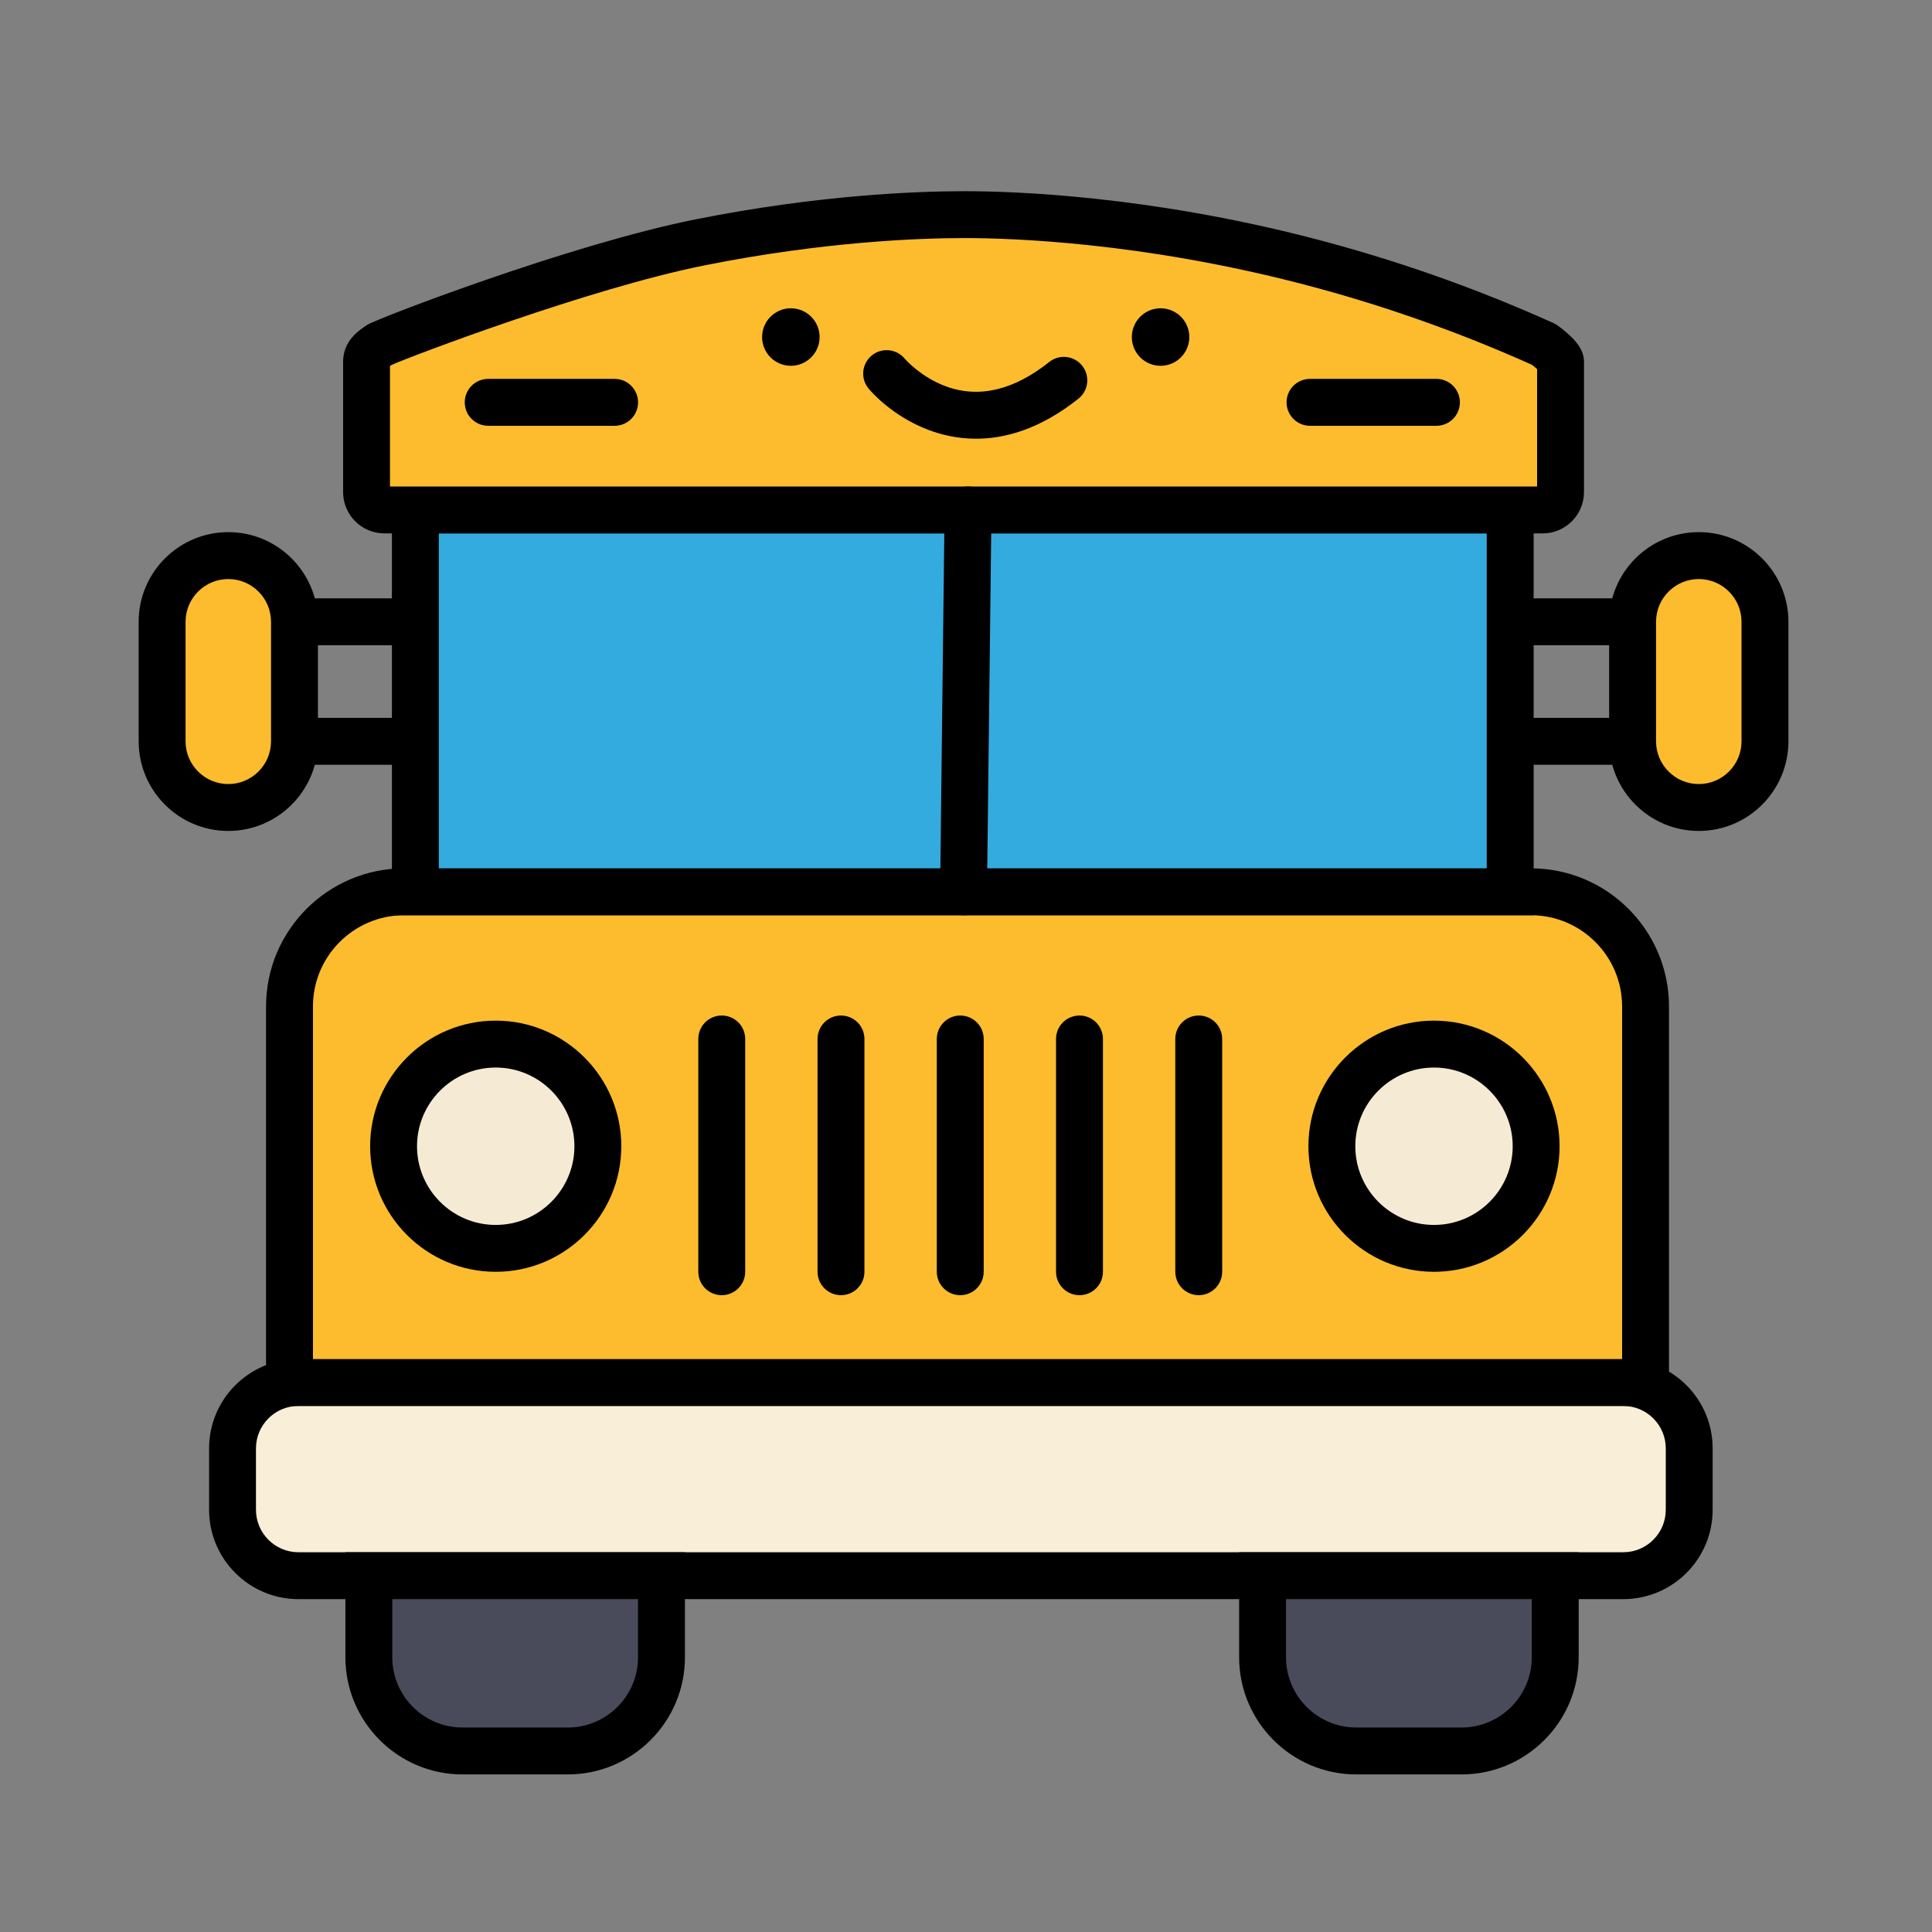 <?xml version="1.0" standalone="no"?><!DOCTYPE svg PUBLIC "-//W3C//DTD SVG 1.1//EN" "http://www.w3.org/Graphics/SVG/1.1/DTD/svg11.dtd"><svg t="1660299153488" class="icon" viewBox="0 0 1024 1024" version="1.1" xmlns="http://www.w3.org/2000/svg" p-id="3305" xmlns:xlink="http://www.w3.org/1999/xlink" width="200" height="200"><rect x="0" y="0" width="1024" height="1024" fill="#808080" stroke="none"/><defs><style type="text/css">@font-face { font-family: feedback-iconfont; src: url("//at.alicdn.com/t/font_1031158_u69w8yhxdu.woff2?t=1630033759944") format("woff2"), url("//at.alicdn.com/t/font_1031158_u69w8yhxdu.woff?t=1630033759944") format("woff"), url("//at.alicdn.com/t/font_1031158_u69w8yhxdu.ttf?t=1630033759944") format("truetype"); }
</style></defs><path d="M860.39 835.15H158.17c-19.29 0-34.92-15.64-34.92-34.92v-32.54c0-19.29 15.64-34.92 34.92-34.92h702.22c19.29 0 34.92 15.64 34.92 34.92v32.54c0.01 19.28-15.63 34.92-34.92 34.92z" fill="#F9EED8" p-id="3306"></path><path d="M860.39 847.57H158.17c-26.11 0-47.35-21.24-47.35-47.35v-32.54c0-26.11 21.24-47.35 47.35-47.35h702.22c26.11 0 47.35 21.24 47.35 47.35v32.54c0.01 26.11-21.24 47.35-47.35 47.35zM158.17 745.18c-12.4 0-22.5 10.09-22.5 22.5v32.54c0 12.4 10.09 22.5 22.5 22.5h702.22c12.4 0 22.5-10.09 22.5-22.5v-32.54c0-12.4-10.09-22.5-22.5-22.5H158.17z" p-id="3307"></path><path d="M872.18 732.76H153.44V533.44c0-33.56 27.21-60.77 60.77-60.77H811.4c33.56 0 60.77 27.21 60.77 60.77v199.32z" fill="#FDBC2D" p-id="3308"></path><path d="M884.6 745.18H141.01V533.44c0-40.36 32.84-73.2 73.2-73.2H811.4c40.36 0 73.2 32.84 73.2 73.2v211.74z m-718.73-24.85h693.88V533.44c0-26.66-21.69-48.35-48.35-48.35H214.22c-26.66 0-48.35 21.69-48.35 48.35v186.89z" p-id="3309"></path><path d="M220.15 270.28h580.28v202.39H220.15z" fill="#33ABDF" p-id="3310"></path><path d="M812.86 485.1H207.72V257.85h605.14V485.1z m-580.29-24.86H788V282.71H232.57v177.53z" p-id="3311"></path><path d="M817.64 270.28H203.75c-5.23 0-9.48-4.24-9.48-9.48v-69.04c0-4.45 3.62-6.89 7.2-9.2 3.08-1.99 104.09-41.02 169.47-54.09 71.36-14.26 126.28-14.72 140.12-14.72 16.25-0.01 88.32 0.55 180.73 24.37a781.94 781.94 0 0 1 125.85 44.17c0.63 0 9.48 6.86 9.48 9.48v69.04c0 5.23-4.25 9.47-9.48 9.47z" fill="#FDBC2D" p-id="3312"></path><path d="M817.64 282.71H203.75c-12.08 0-21.9-9.83-21.9-21.9v-69.04c0-11.33 8.71-16.94 12.89-19.64 5.02-3.24 107.22-42.53 173.77-55.83 65.01-12.99 117.21-14.95 142.55-14.96h0.21c26.5 0 97.01 2.43 183.63 24.76 43.44 11.2 86.16 26.16 126.99 44.48 2.32 0.85 5.01 2.64 9 6.2 4.28 3.82 8.66 8.58 8.66 15v69.04c-0.01 12.06-9.83 21.89-21.91 21.89zM206.7 257.85h607.99v-62.22c-0.9-0.82-1.96-1.71-2.72-2.27-39.63-17.8-81.11-32.34-123.28-43.21-83.87-21.62-151.87-23.97-177.42-23.97h-0.2c-24.42 0.01-74.77 1.91-137.69 14.48-61.13 12.22-156.51 48.55-165.73 52.71-0.3 0.2-0.63 0.42-0.95 0.63v63.85z" p-id="3313"></path><path d="M262.74 607.52m-54.13 0a54.13 54.13 0 1 0 108.26 0 54.13 54.13 0 1 0-108.26 0Z" fill="#F5EAD4" p-id="3314"></path><path d="M262.74 674.08c-36.7 0-66.56-29.86-66.56-66.56s29.86-66.56 66.56-66.56 66.56 29.86 66.56 66.56-29.86 66.56-66.56 66.56z m0-108.26c-23 0-41.71 18.71-41.71 41.71s18.71 41.71 41.71 41.71 41.71-18.71 41.71-41.71-18.71-41.71-41.71-41.71z" p-id="3315"></path><path d="M760.05 607.52m-54.13 0a54.13 54.13 0 1 0 108.26 0 54.13 54.13 0 1 0-108.26 0Z" fill="#F5EAD4" p-id="3316"></path><path d="M760.05 674.08c-36.7 0-66.56-29.86-66.56-66.56s29.86-66.56 66.56-66.56 66.56 29.86 66.56 66.56-29.86 66.56-66.56 66.56z m0-108.26c-23 0-41.71 18.71-41.71 41.71s18.71 41.71 41.71 41.71 41.71-18.71 41.71-41.71-18.71-41.71-41.71-41.71zM382.54 686.47c-6.86 0-12.43-5.56-12.43-12.43V550.68c0-6.86 5.56-12.43 12.43-12.43s12.43 5.56 12.43 12.43v123.36c-0.01 6.87-5.57 12.43-12.43 12.43zM445.74 686.47c-6.86 0-12.43-5.56-12.43-12.43V550.68c0-6.86 5.56-12.43 12.43-12.43s12.43 5.56 12.43 12.43v123.36c0 6.87-5.56 12.43-12.43 12.43zM508.95 686.47c-6.86 0-12.43-5.56-12.43-12.43V550.68c0-6.86 5.56-12.43 12.43-12.43 6.86 0 12.43 5.56 12.43 12.43v123.36c-0.01 6.87-5.57 12.43-12.43 12.43zM572.15 686.47c-6.86 0-12.43-5.56-12.43-12.43V550.68c0-6.86 5.56-12.43 12.43-12.43s12.43 5.56 12.43 12.43v123.36c0 6.87-5.56 12.43-12.43 12.43zM635.36 686.47c-6.86 0-12.43-5.56-12.43-12.43V550.68c0-6.86 5.56-12.43 12.43-12.43s12.43 5.56 12.43 12.43v123.36c-0.01 6.87-5.57 12.43-12.43 12.43z" p-id="3317"></path><path d="M300.96 928.05h-55.81c-27.42 0-49.65-22.23-49.65-49.65v-43.26h155.1v43.26c0 27.42-22.23 49.65-49.64 49.65z" fill="#494B5A" p-id="3318"></path><path d="M300.95 940.48h-55.81c-34.23 0-62.07-27.85-62.07-62.07v-55.68h179.96v55.68c0 34.22-27.85 62.07-62.08 62.07z m-93.03-92.91v30.83c0 20.52 16.7 37.22 37.22 37.22h55.81c20.52 0 37.22-16.7 37.22-37.22v-30.83H207.92z" p-id="3319"></path><path d="M774.65 928.05h-55.81c-27.42 0-49.65-22.23-49.65-49.65v-43.26h155.1v43.26c0.01 27.42-22.22 49.65-49.64 49.65z" fill="#494B5A" p-id="3320"></path><path d="M774.65 940.48h-55.81c-34.23 0-62.07-27.85-62.07-62.07v-55.68h179.96v55.68c0 34.22-27.85 62.07-62.08 62.07z m-93.03-92.91v30.83c0 20.52 16.7 37.22 37.22 37.22h55.81c20.52 0 37.22-16.7 37.22-37.22v-30.83H681.62zM510.7 485.1h-0.15c-6.86-0.08-12.36-5.71-12.28-12.57l2.38-202.39c0.08-6.81 5.63-12.28 12.42-12.28h0.15c6.86 0.08 12.36 5.71 12.28 12.57l-2.38 202.39c-0.08 6.81-5.63 12.28-12.42 12.28zM761.34 225.68h-67c-6.86 0-12.43-5.56-12.43-12.43s5.56-12.43 12.43-12.43h67c6.86 0 12.43 5.56 12.43 12.43s-5.57 12.43-12.43 12.43zM325.76 225.68h-67c-6.86 0-12.43-5.56-12.43-12.43s5.56-12.43 12.43-12.43h67c6.86 0 12.43 5.56 12.43 12.43s-5.57 12.43-12.43 12.43zM517.35 232.53c-9.81 0-18.4-2.06-25.45-4.75-19.13-7.3-30.33-20.37-31.54-21.83-4.38-5.29-3.64-13.12 1.65-17.5 5.27-4.36 13.07-3.64 17.46 1.6 0.26 0.3 8.65 9.95 22.13 14.82 17.42 6.3 35.76 1.92 54.52-13.01 5.37-4.27 13.19-3.39 17.46 1.98 4.28 5.37 3.39 13.19-1.98 17.46-20.17 16.06-38.72 21.23-54.25 21.23z" p-id="3321"></path><path d="M419.17 178.64m-15.23 0a15.23 15.23 0 1 0 30.46 0 15.23 15.23 0 1 0-30.46 0Z" p-id="3322"></path><path d="M615.13 178.64m-15.23 0a15.23 15.23 0 1 0 30.46 0 15.23 15.23 0 1 0-30.46 0Z" p-id="3323"></path><path d="M900.39 427.99c-19.37 0-35.08-15.71-35.08-35.08v-63.36c0-19.37 15.71-35.08 35.08-35.08 19.37 0 35.08 15.71 35.08 35.08v63.36c0 19.38-15.71 35.08-35.08 35.08z" fill="#FDBC2D" p-id="3324"></path><path d="M900.39 440.42c-26.19 0-47.51-21.31-47.51-47.51v-63.36c0-26.19 21.31-47.51 47.51-47.51s47.51 21.31 47.51 47.51v63.36c0 26.2-21.32 47.51-47.51 47.51z m0-133.51c-12.49 0-22.65 10.16-22.65 22.65v63.36c0 12.49 10.16 22.65 22.65 22.65s22.65-10.16 22.65-22.65v-63.36c0-12.49-10.16-22.65-22.65-22.65z" p-id="3325"></path><path d="M800.43 317.13h64.88v24.86h-64.88zM800.43 380.49h64.88v24.86h-64.88z" p-id="3326"></path><path d="M121 427.99c19.37 0 35.08-15.71 35.08-35.08v-63.36c0-19.37-15.71-35.08-35.08-35.08-19.37 0-35.08 15.71-35.08 35.08v63.36c0 19.38 15.71 35.08 35.08 35.08z" fill="#FDBC2D" p-id="3327"></path><path d="M121 440.42c-26.19 0-47.51-21.31-47.51-47.51v-63.36c0-26.19 21.31-47.51 47.51-47.51s47.51 21.31 47.51 47.51v63.36c0 26.2-21.31 47.51-47.51 47.51z m0-133.51c-12.49 0-22.65 10.16-22.65 22.65v63.36c0 12.49 10.16 22.65 22.65 22.65s22.65-10.16 22.65-22.65v-63.36c0-12.49-10.16-22.65-22.65-22.65z" p-id="3328"></path><path d="M156.08 317.13h64.88v24.86h-64.88zM156.08 380.49h64.88v24.86h-64.88z" p-id="3329"></path></svg>
